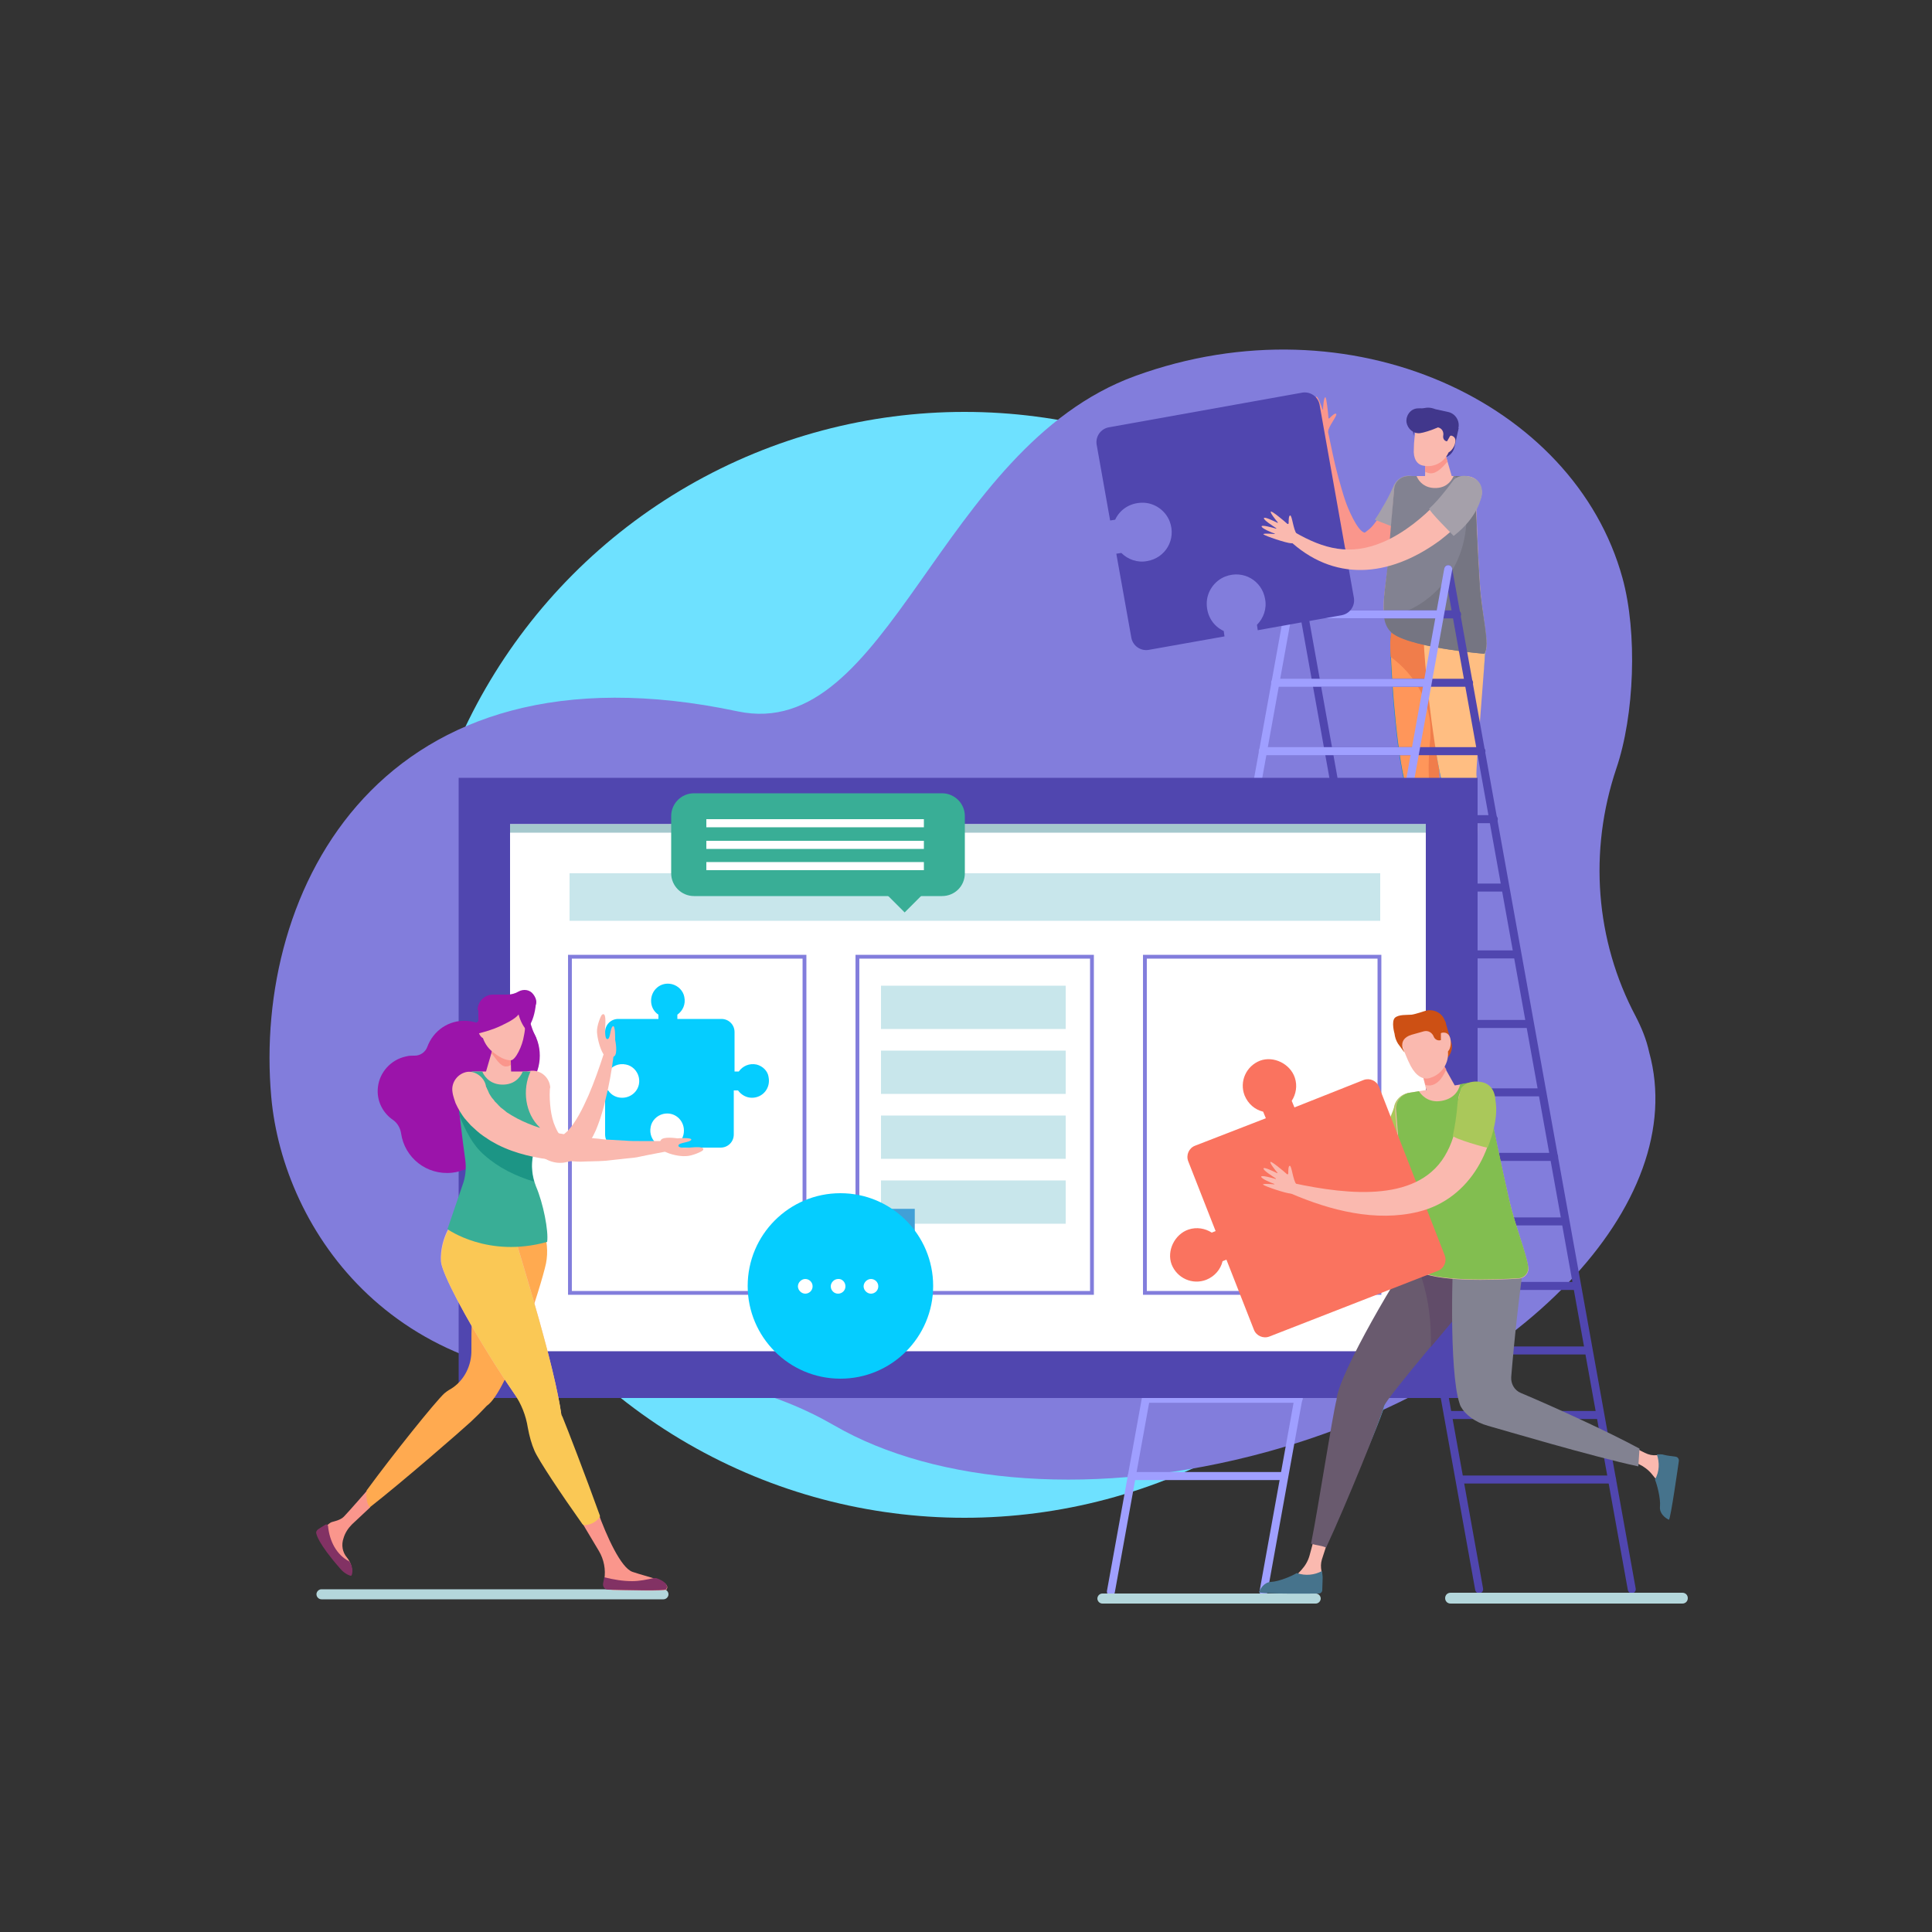 <?xml version="1.0" encoding="utf-8"?>
<!-- Generator: Adobe Illustrator 22.1.0, SVG Export Plug-In . SVG Version: 6.00 Build 0)  -->
<svg version="1.1" xmlns="http://www.w3.org/2000/svg" xmlns:xlink="http://www.w3.org/1999/xlink" x="0px" y="0px"
	 viewBox="0 0 500 500" style="enable-background:new 0 0 500 500;" xml:space="preserve">
<rect x="0" y="0" width="500" height="500" fill="#333333" stroke="none"/>
<style type="text/css">
	.st0{fill:#6EE1FF;}
	.st1{fill:#827DDC;}
	.st2{fill:#FA968C;}
	.st3{fill:#A5A0AA;}
	.st4{fill:#FAB9AF;}
	.st5{fill:#F57A2F;}
	.st6{fill:#0091C8;}
	.st7{fill:#FF965A;}
	.st8{fill:#F07D4B;}
	.st9{fill:#FF8C46;}
	.st10{fill:#FFBE82;}
	.st11{fill:#828291;}
	.st12{fill:#757582;}
	.st13{fill:#41378C;}
	.st14{fill:none;stroke:#5046AF;stroke-width:2.067;stroke-linecap:round;stroke-miterlimit:10;}
	.st15{fill:none;stroke:#9F9FFF;stroke-width:2.067;stroke-linecap:round;stroke-miterlimit:10;}
	.st16{fill:#5046AF;}
	.st17{fill:#FFFFFF;}
	.st18{fill:none;stroke:#827DDC;stroke-width:0.988;stroke-miterlimit:10;}
	.st19{fill:#A5C8CD;}
	.st20{fill:#B4D7DC;}
	.st21{fill:#823264;}
	.st22{fill:#FFAA50;}
	.st23{fill:#9B14AA;}
	.st24{fill:#05CDFF;}
	.st25{fill:#FAC855;}
	.st26{fill:#39AE96;}
	.st27{fill:#1C9585;}
	.st28{fill:#46738C;}
	.st29{fill:#41B4E6;}
	.st30{fill:#695A6E;}
	.st31{fill:#614C69;}
	.st32{fill:#AAC85A;}
	.st33{fill:#82BE50;}
	.st34{fill:#CD5014;}
	.st35{fill:#FA735F;}
	.st36{fill:#C8E6EB;}
	.st37{fill:#41A0D7;}
</style>
<g id="BACKGROUND">
	<g>
		<circle class="st0" cx="249.6" cy="249.7" r="143.1"/>
		<path class="st1" d="M423.3,263c-10.4-19.6-12.2-42.7-5-64.1c4.7-13.8,5.5-35.1,1.6-49.3c-12.5-45.5-70.3-72.6-126.1-52.3
			c-51.1,18.6-63.6,95.1-102.9,86.8c-92.3-19.6-125.5,46.2-120.7,99.8c3.1,34.6,32.2,77.4,94.1,72.9c18.2-1.3,36.2,3.2,51.6,12.1
			c26.4,15.3,68.3,18.8,111.8,6.9c65.5-18,109.9-64.4,99.1-103.5C426.1,269,424.8,265.9,423.3,263z"/>
	</g>
</g>
<g id="OBJECTS">
	<g>
		<g>
			<g>
				<path class="st2" d="M343.7,111.7c0.1-1.4,2.5-4.2,2.1-4.6c-0.3-0.3-1.2,0.6-1.7,1.1c-0.1,0.1-0.1,0.1-0.2,0.1
					c-0.1,0-0.1-0.1-0.1-0.2c-0.1-1.4-0.5-5.2-0.8-5.3c-0.4,0-0.6,2.4-0.6,3.2c0,0,0,0,0,0c0,0,0,0-0.1,0c-0.3-0.9-1.3-3.7-1.7-3.3
					c-0.4,0.3,0.2,3,0.5,4c0,0,0,0.1,0,0.1c0,0-0.1,0-0.1,0c-0.5-0.9-1.9-3.3-2.3-3c-0.4,0.3,0.7,2.8,1.1,3.7c0,0,0,0.1,0,0.1
					c0,0-0.1,0-0.1,0c-0.6-0.7-2.2-2.4-2.1-1.9c0,0.6,2.7,5.8,3.6,6.7C341.9,113.3,343.7,111.7,343.7,111.7z"/>
				<path class="st2" d="M368.2,129c-1.9,4.1-4.5,8.8-7.7,12c-6.3,6.2-14.3,4.6-17.1-9.9c-0.5-2.2-0.8-4.4-1.1-6.5
					c-0.6-4.3-0.8-8.7-1-13c0-0.7,0.5-1.2,1.1-1.2c0.6,0,1.1,0.4,1.2,0.9l0,0c0.9,4.2,1.7,8.4,2.8,12.4c0.6,2,1.1,4,1.8,6
					c0.6,1.8,3,7.5,4.8,8.1c0.1,0,0.1,0.1,0.2,0c0,0,0.1,0,0.1,0c0,0,0.1-0.1,0.1-0.1c0.1-0.1,0.2-0.1,0.4-0.3
					c0.4-0.3,1-0.8,1.5-1.4c1.1-1.3,2.1-2.9,2.9-4.7c1.5-3,2.4-5.1,2.4-5.1c1.9-5.1,9.6-2.7,7.8,2.5
					C368.3,128.8,368.3,128.9,368.2,129z"/>
				<path class="st3" d="M355.8,134.5C355.8,134.5,355.8,134.5,355.8,134.5c1-1.4,1.8-2.9,2.7-4.4c0.8-1.4,1.6-3.1,2.2-4.4l0-0.1
					c0-0.1,0.1-0.2,0.2-0.3c1.1-2,3.6-2.8,5.6-1.7c2,1.1,2.8,3.6,1.7,5.6c-1,1.9-2,3.4-3.1,5.1c-0.7,1.1-1.5,2.1-2.4,3.2
					C362.1,136.8,357.2,135.1,355.8,134.5z"/>
				<path class="st4" d="M359.8,163.3c3.6,4.1,24.4,5.9,24.4,5.9c1.5-1.8-0.7-9.9-1.2-18.1c-0.6-8.9-0.9-18.7-1.1-24
					c-0.1-2.2-1.9-3.9-4-3.9h-13.2c-2,0-3.7,1.6-3.9,3.6c-0.3,4.2-0.9,11.5-1.5,18.6C358.6,152.6,356.7,159.7,359.8,163.3z"/>
				<path class="st2" d="M371.8,232.3l0,8.2l0.7,4c0.1,0.7-0.4,1.3-1.1,1.3c-3.3,0.1-11.9,0.3-12.1,0c-1.1-1.7,3.8-2.4,7.4-3.8
					c3.6-1.4,1.1-14.9,1.1-14.9L371.8,232.3z"/>
				<path class="st5" d="M366.6,242C366.6,242,366.7,242,366.6,242c0.9,0.3,1.9,0.5,2.9,0.5c0.9,0,1.8-0.1,2.5-0.4l0.4,2.4
					c0.1,0.7-0.4,1.3-1.1,1.3c-3.3,0.1-11.9,0.3-12.1,0C358.2,244.1,363.1,243.4,366.6,242z"/>
				<path class="st6" d="M359.8,166.3c-0.1,5.7,2.1,41.7,6.5,41.8c4.4,0.1,9.3-35.8,9.5-41.5c0.1-5.7-3.3-10.4-7.8-10.5
					C363.6,156.1,360,160.6,359.8,166.3z"/>
				<path class="st7" d="M372.5,200.6c0.4,3.1,0.5,23.2-0.2,33.3h-4c-2.2-9.9-4.5-29-4.9-32.1c0,0,0-0.1,0-0.1
					c-2.4-10.6-3.6-31.3-3.5-35.5c0.1-5.7,3.8-10.2,8.2-10.1c4.4,0.1,7.9,4.8,7.8,10.5C375.7,170.2,372.2,199.1,372.5,200.6z"/>
				<path class="st8" d="M371.8,216.5c0.1-2.2-0.1-4.3-0.7-6.3c-1.6-6-1.6-12.3-1-18.5c0.1-0.5,0.1-1,0.1-1.6
					c0.4-8.1-4-15.5-10.3-20.1c-0.1-1.7-0.1-3-0.1-3.8c0.1-5.7,3.8-10.2,8.2-10.1c4.4,0.1,7.9,4.8,7.8,10.5
					c-0.1,3.6-3.6,32.5-3.4,34c0.4,3.1,0.5,23.2-0.2,33.3h-4c-0.3-1.2-0.5-2.5-0.8-3.8C370,226.2,371.6,221.5,371.8,216.5z"/>
				<path class="st2" d="M381.5,232.3l0,8.2l0.7,4c0.1,0.7-0.4,1.3-1.1,1.3c-3.3,0.1-11.9,0.3-12.1,0c-1.1-1.7,3.8-2.4,7.4-3.8
					c3.6-1.4,1.1-14.9,1.1-14.9L381.5,232.3z"/>
				<path class="st9" d="M376.3,242C376.3,242,376.3,242,376.3,242c0.9,0.3,1.9,0.5,2.9,0.5c0.9,0,1.8-0.1,2.5-0.4l0.4,2.4
					c0.1,0.7-0.4,1.3-1.1,1.3c-3.3,0.1-11.9,0.3-12.1,0C367.8,244.1,372.7,243.4,376.3,242z"/>
				<path class="st6" d="M369.5,166.3c-0.1,5.7,2.1,41.7,6.5,41.8c4.4,0.1,8.4-35.9,8.5-41.6s-2.4-10.2-6.8-10.3
					C373.3,156.1,369.6,160.6,369.5,166.3z"/>
				<path class="st10" d="M382.1,200.6c0.4,3.1,0.5,23.2-0.2,33.3h-4c-2.2-9.9-4.5-29-4.9-32.1c0,0,0-0.1,0-0.1
					c-2.4-10.6-4.5-31.4-4.5-35.6c0.1-5.7,4.8-10.1,9.2-10c4.4,0.1,6.9,4.7,6.8,10.3C384.4,170.1,381.9,199.1,382.1,200.6z"/>
				<path class="st11" d="M364.5,123.2h2.1c0.7,1.7,2.3,3.1,4.8,3.1c2.5,0,4-1.3,4.8-3.1h2c2,0,3.6,1.6,3.7,3.6
					c0.1,5.2,0.5,15.2,1.1,24.3c0.5,8.2,2.8,15.8,1.2,18.1c0,0-20.8-1.7-24.4-5.9c-3.1-3.6-1.2-10.7-0.6-17.9
					c0.6-7.2,1.2-14.6,1.6-18.8C360.9,124.7,362.6,123.2,364.5,123.2z"/>
				<path class="st12" d="M379.5,135c0.2-4.2-0.9-8.3-2.9-11.8h1.5c2,0,3.6,1.6,3.7,3.6c0.1,5.2,0.5,15.2,1.1,24.3
					c0.5,8.2,2.8,15.8,1.2,18.1c0,0-20.8-1.7-24.4-5.9c-0.8-0.9-1.3-2.1-1.5-3.5C370.4,157.9,379,147.3,379.5,135z"/>
				<path class="st13" d="M372,118.4l0.2,0.1c1.9,0.4,3.7-0.8,4.2-2.7l1.1-5l-3.7-0.8L372,118.4z"/>
				<g>
					<polygon class="st4" points="368.8,123.2 375.7,123.2 373.7,116.3 369,116.9 					"/>
				</g>
				<path class="st2" d="M369,116.9l4.7-0.6l0.9,3.2c-1.1,1.2-2.6,3-4.3,3c-0.5,0-1-0.2-1.5-0.4L369,116.9z"/>
				<path class="st4" d="M368.3,120.5L368.3,120.5c3.1,0.7,6.2-1.3,6.9-4.4l1.4-6.2l-9.6-2.1c0,0-1.1,4.9-1.1,8.3
					C365.7,118.7,366.7,120.2,368.3,120.5z"/>
				
					<rect x="374.6" y="112.2" transform="matrix(-0.976 -0.217 0.217 -0.976 717.558 304.07)" class="st13" width="1.9" height="0.8"/>
				<path class="st4" d="M373.7,114.6c-0.3,1.2,0.1,2.3,0.8,2.5c0.7,0.2,1.9-1.3,2.1-2.5c0.3-1.2-0.4-1.8-1.2-1.9
					C374.8,112.5,374,113.4,373.7,114.6z"/>
				<path class="st13" d="M365.6,110.2c-0.1-0.8,0.1-1.7,0.4-2.4l0,0c0.8-1.9,2.9-2.7,4.9-2.1c0.2,0.1,0.4,0.1,0.6,0.2l3.2,0.7
					c2,0.4,3.2,2.4,2.7,4.3l-0.2,0.8l-1.9,1.1l-0.8,1.4l-0.1,0c-0.6-0.1-1-0.7-0.9-1.4c0.2-1-0.3-2-1.4-2.2l-2.9-0.6
					c-1.8-0.4-2.9,0.3-3.2,1.7l-0.2,1.1L365.6,110.2z"/>
				<g>
					<line class="st14" x1="374.8" y1="147.3" x2="422.3" y2="411.3"/>
					<line class="st14" x1="382.8" y1="411.3" x2="335.4" y2="147.3"/>
					<line class="st14" x1="338.5" y1="159" x2="377.1" y2="159"/>
					<line class="st14" x1="341.1" y1="176.7" x2="380.2" y2="176.7"/>
					<line class="st14" x1="344.7" y1="194.4" x2="383.4" y2="194.4"/>
					<line class="st14" x1="348.1" y1="212" x2="386.6" y2="212"/>
					<line class="st14" x1="350.2" y1="229.7" x2="389.2" y2="229.7"/>
					<line class="st14" x1="352.9" y1="247" x2="392.4" y2="247"/>
					<line class="st14" x1="356.9" y1="265" x2="395.8" y2="265"/>
					<line class="st14" x1="360" y1="282.7" x2="399" y2="282.7"/>
					<line class="st14" x1="363.2" y1="299.4" x2="402.2" y2="299.4"/>
					<line class="st14" x1="365.8" y1="316.1" x2="404.9" y2="316.1"/>
					<line class="st14" x1="368.9" y1="332.8" x2="407.9" y2="332.8"/>
					<line class="st14" x1="371.9" y1="349.5" x2="410.9" y2="349.5"/>
					<line class="st14" x1="374.8" y1="366.2" x2="413.8" y2="366.2"/>
					<line class="st14" x1="378.2" y1="382.9" x2="417.2" y2="382.9"/>
				</g>
				<g>
					<line class="st15" x1="335.4" y1="147.3" x2="287.5" y2="411.9"/>
					<line class="st15" x1="327" y1="411.9" x2="374.8" y2="147.3"/>
					<line class="st15" x1="371.7" y1="159" x2="333.2" y2="159"/>
					<line class="st15" x1="369.1" y1="176.7" x2="330" y2="176.7"/>
					<line class="st15" x1="365.6" y1="194.4" x2="326.8" y2="194.4"/>
					<line class="st15" x1="362.1" y1="212" x2="323.6" y2="212"/>
					<line class="st15" x1="359.3" y1="229.7" x2="320.4" y2="229.7"/>
					<line class="st15" x1="356.7" y1="247" x2="317.2" y2="247"/>
					<line class="st15" x1="352.9" y1="265" x2="313.9" y2="265"/>
					<line class="st15" x1="350.2" y1="282.7" x2="311.2" y2="282.7"/>
					<line class="st15" x1="347.2" y1="302.5" x2="308.2" y2="302.5"/>
					<line class="st15" x1="342.6" y1="322.3" x2="303.6" y2="322.3"/>
					<line class="st15" x1="339.3" y1="342.2" x2="300.2" y2="342.2"/>
					<line class="st15" x1="336.1" y1="362" x2="297" y2="362"/>
					<line class="st15" x1="331.9" y1="382" x2="292.9" y2="382"/>
				</g>
				<path class="st13" d="M375.4,107.9c0.2,1.8-6.2,4-7.9,4.2c-1.7,0.2-3.2-1.1-3.5-2.8c-0.2-1.8,1-3.4,2.7-3.6
					S375.1,106.1,375.4,107.9z"/>
				<path class="st16" d="M286.9,110.6c-2,0.4-3.4,2.3-3.1,4.4l3.5,19.7l1.3-0.2c1.2-2.6,3.8-4.4,7.1-4.4c3.1,0,5.9,2,7,4.8
					c1.8,4.7-1.1,9.5-5.8,10.3c-2.5,0.5-5-0.4-6.7-2.1l-1.3,0.2l3.9,21.8c0.4,2,2.3,3.4,4.4,3.1l19.7-3.5l-0.2-1.4
					c-2.6-1.2-4.4-3.8-4.4-7.1c0-3.1,2-5.9,4.8-7c4.7-1.8,9.5,1.1,10.3,5.8c0.5,2.5-0.4,5-2.1,6.7l0.2,1.4l21.8-3.9
					c2-0.4,3.4-2.3,3.1-4.4l-8.9-50.1c-0.4-2-2.3-3.4-4.4-3.1L286.9,110.6z"/>
				<path class="st4" d="M382.7,129.9c-2.1,2.9-5.8,6.7-10.1,10c-13.3,9.7-27.6,10.7-39.2-0.3c-0.5-0.5-0.5-1.2,0-1.7
					c0.4-0.4,1-0.5,1.5-0.2l0.1,0c7.6,4.4,14.4,6.2,22.9,2.6c11.2-4.8,19.2-16.5,18.3-15.4c1.4-1.8,4-2.2,5.8-0.8
					C383.6,125.5,384,128.1,382.7,129.9z"/>
				<g>
					<path class="st3" d="M369.9,131.6c2.8-2.5,6.3-7.4,6.3-7.4s1.7-2,5.1-0.5c2.8,1.2,2.2,4.4,2.2,4.4c-0.1,0.5-1,5.8-7.3,10.6
						C376.2,138.6,369.5,132,369.9,131.6z"/>
				</g>
				<path class="st4" d="M335.6,138.2c-0.9-1.1-1.2-4.8-1.7-4.8c-0.4,0-0.4,1.3-0.4,2c0,0.1-0.1,0.2-0.1,0.2c-0.1,0-0.2,0-0.2,0
					c-1-0.9-4-3.4-4.3-3.2c-0.3,0.2,1.2,2.1,1.8,2.8c0,0,0,0,0,0.1c0,0,0,0-0.1,0c-0.8-0.4-3.5-1.7-3.5-1.2c-0.1,0.5,2.3,2,3.2,2.6
					c0,0,0,0,0,0.1c0,0,0,0-0.1,0c-1-0.3-3.6-1-3.7-0.6c-0.1,0.5,2.5,1.6,3.4,1.9c0,0,0,0,0,0.1c0,0,0,0-0.1,0
					c-0.9-0.1-3.2-0.2-2.8,0.1c0.4,0.4,6,2.3,7.2,2.3C335.4,140.6,335.6,138.2,335.6,138.2z"/>
			</g>
			<rect x="118.7" y="201.3" class="st16" width="263.7" height="160.5"/>
			<rect x="132" y="213.3" class="st17" width="237" height="136.4"/>
			<g>
				<rect x="147.5" y="247.6" class="st18" width="60.7" height="87"/>
				<rect x="221.9" y="247.6" class="st18" width="60.7" height="87"/>
				<rect x="296.3" y="247.6" class="st18" width="60.7" height="87"/>
			</g>
			<rect x="132" y="213.3" class="st19" width="237" height="2.2"/>
			<g>
				<path class="st2" d="M95.4,385.3c0,0-5.4,6.2-6.4,7.2c-0.8,0.8-2,1.1-3.1,1.4c-0.4,0.1-0.8,0.5-1.2,0.8c-0.3,0.2-0.5,0.6-0.5,1
					c0.1,7,6.2,11.9,6.6,11.5c0.6-0.7,0.1-2.8-1-4.1c-1.2-1.4-1.5-3.3-0.9-5l0,0c0.4-1.4,1.2-2.6,2.2-3.6l4.7-4.4L95.4,385.3z"/>
				<path class="st20" d="M83.2,413.9h88.5c0.7,0,1.3-0.6,1.3-1.3l0,0c0-0.7-0.6-1.3-1.3-1.3H83.2c-0.7,0-1.3,0.6-1.3,1.3l0,0
					C81.9,413.3,82.5,413.9,83.2,413.9z"/>
				<path class="st2" d="M150.7,394.2l4.3,7.2c1.3,2.2,1.8,4.8,1.4,7.3c0,0,0,0,0,0c-0.2,1.4,0.8,2.7,2.2,2.8
					c4.6,0.1,13.6,0.3,13.9-0.1c1.3-2.2-4.4-3.1-8.8-4.6c-3-1-6.7-9.2-9-15.6l-3.5,2.2C150.8,393.5,150.7,393.9,150.7,394.2z"/>
				<path class="st21" d="M163.6,409.2c1.9,0,3.8-0.4,5.6-0.8c0.2,0,0.4,0,0.6,0c2.1,0.7,3.3,1.8,2.6,2.9c-0.3,0.5-10.8,0.2-15,0.1
					c-0.9,0-1.5-0.8-1.3-1.7l0.3-1.5C158.8,408.8,161.2,409.2,163.6,409.2z"/>
				<path class="st22" d="M135.3,312.9c-4.8-1-10.4,2.9-11.7,9.1c-0.7,3.5-1.7,16.6-1.6,27.3c0.1,4.1-1.9,8.1-5.4,10.2
					c-0.6,0.3-1.1,0.7-1.6,1.1c-2.3,2.1-13.3,15.8-20.1,25.1c-0.2,1.5,0,3.5,0.8,4.4c8.8-6.9,23.6-19.8,26.1-22.1
					c1.4-1.3,2.9-2.8,4.2-4.2c5.4-3.6,14.1-31.2,15.3-36.8C142.5,321,140,313.9,135.3,312.9z"/>
				<ellipse class="st23" cx="132.3" cy="273.2" rx="7.4" ry="9.6"/>
				<path class="st23" d="M130.5,274.2c-0.1-5.3-4.4-9.7-9.7-10c-4.7-0.3-8.7,2.6-10.2,6.7c-0.5,1.4-1.9,2.4-3.5,2.3
					c-0.6,0-1.3,0-2,0.2c-3.9,0.8-6.9,4.1-7.3,8c-0.4,3.5,1.3,6.7,4,8.5c1.1,0.8,1.8,2.1,2,3.4c0.9,6.3,6.6,10.9,13.2,10.2
					c5.6-0.6,10.1-5.2,10.6-10.9c0.3-3.5-0.9-6.6-3-9C128.2,282,130.6,278.4,130.5,274.2z"/>
				<path class="st24" d="M195.8,275.5c-1.9-0.4-3.6,0.4-4.6,1.8h-1.1v-10.2c0-1.9-1.5-3.4-3.4-3.4h-11.4v-1.1
					c1.4-1,2.2-2.7,1.8-4.6c-0.3-1.6-1.6-2.9-3.2-3.3c-2.9-0.7-5.4,1.5-5.4,4.3c0,1.5,0.7,2.8,1.9,3.6v1.1H160
					c-1.9,0-3.4,1.5-3.4,3.4v10.2h0.8c1-1.4,2.7-2.2,4.6-1.8c1.6,0.3,2.9,1.6,3.3,3.2c0.7,2.9-1.5,5.4-4.3,5.4
					c-1.5,0-2.8-0.7-3.6-1.9h-0.8v11.4c0,1.9,1.5,3.4,3.4,3.4h10.2v-0.8c-1.4-1-2.2-2.7-1.8-4.6c0.3-1.6,1.6-2.9,3.2-3.3
					c2.9-0.7,5.4,1.5,5.4,4.3c0,1.5-0.7,2.8-1.9,3.6v0.8h11.4c1.9,0,3.4-1.5,3.4-3.4v-11.4h1.1c0.8,1.1,2.1,1.9,3.6,1.9
					c2.8,0,4.9-2.5,4.3-5.4C198.7,277.2,197.4,275.9,195.8,275.5z"/>
				<path class="st23" d="M132.3,260.5c0,0,4.2,2.6,3.7,6.2c0,0,2.2-1.6,2.7-7C139,255.9,132.3,260.5,132.3,260.5z"/>
				<g>
					<path class="st4" d="M142.3,282c-0.1,1.7,0,3.4,0.2,5c0.2,1.6,0.6,3.3,1.2,4.6c0.3,0.7,0.6,1.3,0.9,1.7
						c0.3,0.4,0.5,0.6,0.5,0.6c-0.1,0-0.1,0.2,0.3,0c0.2,0,0.4-0.2,0.6-0.4c0.2-0.2,0.5-0.4,0.8-0.7c1.1-1.1,2.1-2.6,3-4.2
						c0.9-1.6,1.7-3.3,2.5-5.1c1.5-3.5,2.8-7.2,4-10.9l0,0c0.2-0.7,1-1.1,1.6-0.8c0.6,0.2,1,0.8,0.9,1.4c-0.5,3.9-1.2,7.9-2.2,11.8
						c-0.2,1-0.5,2-0.8,3c-0.3,1-0.6,2-1,3c-0.7,2-1.7,3.9-3.1,5.9c-0.4,0.5-0.8,1-1.2,1.5c-0.5,0.5-1,1-1.7,1.4l-0.5,0.3
						c-0.2,0.1-0.4,0.2-0.6,0.3c-0.4,0.2-0.8,0.3-1.3,0.4c-0.9,0.2-2,0.2-2.9,0c-2-0.4-3.4-1.5-4.4-2.5c-1-1-1.8-2.1-2.4-3.2
						c-2.3-4.3-3.2-8.7-3.4-13.2l0,0c-0.1-2.5,1.8-4.6,4.3-4.8c2.5-0.1,4.6,1.8,4.8,4.3C142.3,281.7,142.3,281.9,142.3,282z"/>
				</g>
				<path class="st4" d="M137,300.3c1.7-5,5-15.7,4.7-19.1c-0.2-2.2-2-3.9-4.3-3.9h-14.5c-2.4,0-4.4,1.9-4.4,4.3
					c-0.1,4.2,1.8,13.8,2.9,18.8H137z"/>
				<path class="st4" d="M134.1,323c1.7,6,15.2,48.8,10.5,50.1c-4.7,1.3-30.1-40.5-30.5-46.7c-0.3-5.9,3.1-12.3,7.8-13.6
					C126.7,311.5,132.4,317,134.1,323z"/>
				<path class="st25" d="M155.1,392.8c0.2-0.2,0.2-0.5,0.1-0.7c-3.6-10-8.5-22.7-9.5-25.1c-0.1-0.3-0.2-0.5-0.4-0.8
					c-1.8-12.7-9.9-38.5-11.2-43.1c-1.7-6-7.4-11.5-12.1-10.2c-4.7,1.3-8.1,7.7-7.8,13.6c0.2,3.9,10.3,21.7,18.9,34.2
					c1.8,2.6,3,5.6,3.5,8.8c0.4,2.2,1,4.3,1.7,5.9c1,2.4,7,11.4,12.4,19c0.2,0.2,0.4,0.4,0.7,0.3C152.8,394.6,154.1,394,155.1,392.8
					z"/>
				<path class="st26" d="M119.7,306.7c0.8-2.1,1-4.4,0.7-6.6c-0.7-5.1-2-14.8-1.9-18.9c0.1-2.2,1.9-3.9,4.1-3.9h2.2
					c0.8,1.9,2.6,3.4,5.3,3.4c2.7,0,4.4-1.5,5.2-3.4h2c-2.2,4.7-1.4,10.9,2.4,14.5c-0.7,2.5-1.3,5-1.7,7c-0.6,2.7-0.3,5.6,0.7,8.2
					c1.9,4.4,3.3,11.6,2.9,14.4c-15.3,4.3-25.8-3.3-25.8-3.3L119.7,306.7z"/>
				<path class="st27" d="M137.9,298.8c0.1-0.7,0.3-1.4,0.5-2.2c-2.2-0.5-4.4-1.3-6.5-2.2c-4.4-1.9-10.1-5.1-13.3-9.5
					c0.1,1.3,0.2,2.6,0.4,4.1c1.6,3.7,3.2,7.2,6.3,9.9c3.7,3.3,8.2,5.5,12.9,6.9C137.5,303.5,137.4,301.1,137.9,298.8z"/>
				<g>
					<polygon class="st4" points="132.3,278.3 125.7,277.6 127.8,270.4 132.1,270.9 					"/>
				</g>
				<path class="st2" d="M132.1,270.9l-4.3-0.5l-0.6,2.2c1,1.1,2.2,3.4,3.7,3.4c0.5,0,0.9-0.1,1.3-0.4L132.1,270.9z"/>
				<path class="st4" d="M132.2,274.4c-1.4,0-3-0.7-5.2-2.6c-1.2-1.1-2.2-3-2.2-4.2v-7h10.8c0,0,0.8,3.7,0,7.4
					C135.2,270.7,133.4,274.4,132.2,274.4z"/>
				<path class="st4" d="M126.7,266.2c0,1.4-0.7,2.5-1.5,2.5c-0.8,0-1.7-1.8-1.7-3.2c0-1.4,0.9-1.8,1.7-1.8
					C126.1,263.7,126.7,264.8,126.7,266.2z"/>
				<path class="st23" d="M123.6,261.4c0-2.2,1.8-4,4-4l3.7,0c1,0,2.1-0.3,2.9-0.8c1.3-0.7,2.9-0.5,3.8,0.7c1,1.3,1.4,3-1,4.6
					c-1.2,0.8-3-0.1-4.1,0.3c-0.1,0-0.1,0-0.2,0h-3.2c-1.1,0-2,0.9-2,2c0,0.7-0.6,1.3-1.3,1.3h-0.1l-0.5-1.7l-1.8,2.4V261.4z"/>
				<path class="st4" d="M159.2,269.1c0,0,0.8,3.7-0.3,4.3c-1.1,0.6-1.9,0.8-2.8-0.7s-1.5-4-1.6-5.6s1-4.3,1.3-4.5
					c1.1-0.8,0.9,2.1,0.8,3.5c0,1.4,0,3,0.7,2.8c0.7-0.2,0.6-2.9,1.3-3.3C159.3,265.2,159.2,269.1,159.2,269.1z"/>
				<path class="st4" d="M175.3,294.6c0,0-3.8-0.6-4.3,0.5c-0.6,1.1-0.8,1.9,0.8,2.8c1.6,0.9,4.1,1.4,5.7,1.3c1.6,0,4.2-1.2,4.4-1.5
					c0.7-1.1-2.1-0.8-3.5-0.7c-1.4,0.1-3,0.1-2.8-0.6c0.1-0.7,2.8-0.7,3.3-1.4C179.2,294.3,175.3,294.6,175.3,294.6z"/>
				<path class="st23" d="M134.9,260.4c-0.4,1.6,0.2,2.5-5.1,5c-5.3,2.5-6.9,1.4-8.6,4.1c0,0,0.7-4.5,3.6-6c2.9-1.5,8-2.5,9.6-6.1
					C134.5,257.4,135.2,259.3,134.9,260.4z"/>
				<g>
					<path class="st4" d="M125.8,281.3c0,0,0-0.1,0-0.1L125.8,281.3l0.1,0.1c0.1,0.2,0.1,0.3,0.2,0.5c0.2,0.3,0.3,0.7,0.5,1.1
						c0.2,0.3,0.4,0.7,0.7,1.1c0.3,0.3,0.6,0.7,0.8,1c0.7,0.6,1.2,1.4,2,1.9l1.1,0.9l1.3,0.8c3.5,2.1,7.7,3.5,12.1,4.6
						c1.1,0.2,2.2,0.4,3.4,0.6c1.1,0.2,2.2,0.4,3.4,0.5l3.5,0.3l1.7,0.2l1.8,0.1l3.5,0.2c1.2,0.1,2.4,0.1,3.5,0.1c2.4,0,4.7,0,7.1,0
						l0.1,0c0.7,0,1.3,0.6,1.3,1.3c0,0.6-0.5,1.1-1,1.3c-2.4,0.5-4.8,0.9-7.1,1.4c-1.2,0.3-2.4,0.4-3.6,0.5l-3.6,0.4l-1.8,0.2
						l-1.8,0.1l-3.7,0.1c-1.2,0.1-2.5,0-3.7-0.1c-1.3-0.1-2.5-0.1-3.8-0.2c-5-0.6-10.2-1.6-15.1-4.1l-1.8-1
						c-0.6-0.4-1.2-0.8-1.8-1.2c-1.2-0.8-2.2-1.8-3.3-2.8c-0.5-0.6-1-1.1-1.5-1.7c-0.5-0.6-0.9-1.3-1.3-1.9
						c-0.4-0.7-0.8-1.4-1.1-2.1l-0.4-1.2l-0.2-0.7l-0.1-0.4l-0.1-0.6c-0.4-2.5,1.4-4.8,3.8-5.2C123.1,277.1,125.5,278.9,125.8,281.3
						z"/>
				</g>
				<path class="st23" d="M133.9,260.7c0,0,0.2,5.4,4.9,8c0,0-2.1-4.1-1.9-6.8S133.6,258.8,133.9,260.7z"/>
				<path class="st21" d="M81.9,397c-0.2-0.4,0-0.9,0.4-1.2c0.3-0.2,1.2-0.8,1.9-1.2c0.3-0.2,0.7,0,0.7,0.4c0.4,3.9,2.2,7.4,5.5,9.1
					c0.9,1.1,1,3.1,0.5,3.7c-0.1,0.1-1.7-0.4-2.9-1.9C82.2,399.3,81.9,397,81.9,397z"/>
			</g>
			<g>
				<path class="st4" d="M431.2,376.8c-0.2,0-0.4-0.1-0.7-0.1c-0.5-0.1-1.2-0.1-1.8-0.1c-1,0.1-2-0.1-3-0.6l-3.8-1.9
					c-1.6-0.8-3.3,0.9-2.6,2.5l0,0c0.1,0.1,0.2,0.3,0.3,0.3l4.5,2c1.3,0.6,2.5,1.5,3.4,2.6l1.3,1.6
					C431.5,381.4,431.2,378.3,431.2,376.8z"/>
				<path class="st28" d="M429.6,389.9c0.2-2.2-0.8-5.8-1.3-7c1.2-2.1,1.2-4.4,0.5-6.5c0.6,0,1.3-0.1,1.8,0.1
					c0.7,0.2,2.4,0.4,3.1,0.5c0.5,0.1,0.8,0.5,0.8,1c0,0-2.2,15.6-2.6,15.3C431,392.9,429.4,391.7,429.6,389.9z"/>
				<path class="st20" d="M285.3,415h55.2c0.7,0,1.3-0.6,1.3-1.3v0c0-0.7-0.6-1.3-1.3-1.3h-55.2c-0.7,0-1.3,0.6-1.3,1.3v0
					C284,414.4,284.6,415,285.3,415z"/>
				<path class="st20" d="M375.4,415h60c0.8,0,1.4-0.6,1.4-1.4l0,0c0-0.8-0.6-1.4-1.4-1.4h-60c-0.8,0-1.4,0.6-1.4,1.4l0,0
					C374,414.4,374.6,415,375.4,415z"/>
				<path class="st29" d="M348.1,361.3c-1.2,4.8-9.7,42.5-8,42.5c1.5,0,17-35.2,18.2-40c1.2-4.8-0.1-9.2-2.9-10
					C352.5,353.2,349.3,356.5,348.1,361.3z"/>
				<path class="st29" d="M366.7,323c-4.1,5-22.4,37.7-18.5,40.9c3.9,3.2,29.3-23.9,33.4-28.9c4.1-5,3.5-12.1-0.4-15.3
					C377.3,316.6,370.8,318,366.7,323z"/>
				<path class="st4" d="M342.2,409.1c0-0.2,0-0.5,0-0.7c0-0.6-0.1-1.2-0.2-1.8c-0.2-1-0.2-2,0.1-3l1.3-4c0.5-1.7-1.3-3.2-2.9-2.2
					l0,0c-0.1,0.1-0.2,0.2-0.3,0.4l-1.3,4.8c-0.4,1.4-1.1,2.6-2.1,3.7l-1.4,1.5C337.6,410,340.6,409.2,342.2,409.1z"/>
				<path class="st28" d="M328.9,409.4c2.2-0.1,5.6-1.6,6.7-2.3c2.3,0.8,4.6,0.5,6.5-0.5c0.1,0.6,0.2,1.2,0.2,1.8
					c0,0.7-0.1,2.4-0.1,3.1c0,0.5-0.4,0.9-0.9,0.9c0,0-15.8,0.2-15.5-0.4C326.2,411.2,327.1,409.5,328.9,409.4z"/>
				<path class="st30" d="M358.2,363.9c-0.7,3-10,25.9-15,36.6c-1.5-0.6-2.3-0.5-3.9-1c2-10,5.4-32.5,6.6-37.3
					c0.5-6.7,17-34.5,20.8-39.1c4.1-5,10.6-6.5,14.4-3.3c3.9,3.2,4.5,10.3,0.4,15.3C378.9,338.3,358.7,361.9,358.2,363.9z"/>
				<path class="st31" d="M381.2,319.8c-3.9-3.2-10.3-1.7-14.4,3.3c-0.3,0.4-0.8,1-1.3,1.7c3.7,7.4,5,15.5,4.8,23.8
					c5.1-6.1,10.1-12,11.3-13.5C385.7,330,385.1,322.9,381.2,319.8z"/>
				<path class="st11" d="M378.1,364.1C378.1,364.1,378.1,364.1,378.1,364.1C378.1,364.1,378.1,364,378.1,364.1
					c-0.2-0.3-0.3-0.7-0.4-1c-2.7-8.1-2-37.5-1.1-43.5c0.2-1.6,0.7-3.1,1.3-4.4l8.7,4.7c2.2,2.5,4.8,4.7,7.7,6.4
					c0.4,0.3-0.1-0.9,0.3-0.7c-1.3,7.7-2.9,23.1-3.5,30.8c-0.1,1.7,0.8,3.4,2.5,4.1c8.1,3.4,22.6,10,30.7,14.4l-0.3,4.6
					c-11.8-2.5-35.3-9.5-38.9-10.5C381.8,368.1,379.2,366.1,378.1,364.1z"/>
				<g>
					<path class="st2" d="M370.9,289.8c0,0.5-0.1,0.7-0.1,1.1c0,0.3-0.1,0.6-0.1,0.9c-0.1,0.6-0.2,1.2-0.3,1.7
						c-0.3,1.1-0.6,2.2-1,3.3c-0.8,2.2-1.8,4.2-3.2,6.2c-2.6,3.8-6.5,6.9-10.7,8.5c-2.1,0.9-4.2,1.4-6.3,1.7
						c-2.1,0.3-4.2,0.4-6.3,0.3c-4.1-0.2-8.1-1-12-2c-0.7-0.2-1.1-0.9-0.9-1.7c0.2-0.6,0.8-1,1.4-1l0,0c3.8,0.3,7.6,0.3,11.3-0.1
						c3.6-0.5,7.1-1.4,10-3.2c2.9-1.7,5.1-4,6.5-6.8c0.7-1.4,1.3-2.9,1.7-4.5c0.2-0.8,0.3-1.6,0.4-2.4c0.1-0.4,0.1-0.8,0.1-1.2
						c0-0.2,0-0.4,0-0.6c0-0.2,0-0.4,0-0.4c0-2.6,2.2-4.7,4.7-4.6C368.8,285.1,370.9,287.2,370.9,289.8z"/>
				</g>
				<path class="st32" d="M356.5,296.6c0.8-1.7,3.9-8.5,4.3-10.1l0-0.1c0-0.1,0.1-0.3,0.1-0.4c0.8-2.5,3.5-3.8,5.9-3
					c2.5,0.8,3.8,3.5,3,5.9c-0.8,2.3-1.6,4.2-2.5,6.3c-0.6,1.3-1.3,2.7-2.1,4C364.6,298.6,356.5,296.6,356.5,296.6z"/>
				<path class="st4" d="M366.9,328.7c3.9,3.2,20.1,2.6,26.2,2.2c1.5-0.1,2.7-1.5,2.4-3c-0.6-3.8-3.3-10.4-4.9-17.2
					c-2.3-9.9-4.5-20.8-5.7-26.7c-0.5-2.4-2.8-4.1-5.3-3.6l-14.8,2.4c-2.3,0.4-3.9,2.4-3.7,4.7c0.4,4.8,1.1,13.1,1.7,21.2
					C363.6,317,362.8,325.3,366.9,328.7z"/>
				<path class="st33" d="M364.8,282.8l2.4-0.4c1.2,1.8,3.2,3,5.9,2.5c2.8-0.5,4.3-2.2,4.8-4.3l2.2-0.4c2.2-0.4,4.4,1.1,4.8,3.3
					c1.1,5.8,3.4,17,5.7,27.1c1.6,6.9,4.3,13.3,4.9,17.2c0.2,1.5-0.9,2.9-2.4,3c-6.1,0.4-22.2,1-26.1-2.2c-4.2-3.4-3.3-11.7-4-20
					c-0.7-8.2-1.3-16.6-1.7-21.3C361,285.2,362.6,283.2,364.8,282.8z"/>
				<path class="st34" d="M372.6,274.8l0.3-0.1c2.1-0.6,3.3-2.8,2.7-4.9l-1.6-5.6l-4.1,1.2L372.6,274.8z"/>
				<g>
					<polygon class="st4" points="369.3,282.8 376.4,282.3 376.7,281.3 372.5,273.8 367.6,275.9 					"/>
				</g>
				<path class="st2" d="M367.6,275.9l5-2.1l1.7,3c-0.8,1.6-1.7,3.4-3.6,4c-0.6,0.2-1.3,0.1-1.8,0L367.6,275.9z"/>
				<path class="st4" d="M370,279L370,279c3.5-1,5.5-4.6,4.5-8.1l-2-7l-10.8,3.1c0,0,1.6,5.5,3.4,8.9
					C366.5,278.5,368.3,279.5,370,279z"/>
				
					<rect x="371.9" y="266.7" transform="matrix(-0.961 0.276 -0.276 -0.961 805.126 421.122)" class="st34" width="2.1" height="1"/>
				<path class="st4" d="M372.3,270.1c0.4,1.4,1.4,2.3,2.2,2.1c0.8-0.2,1.2-2.3,0.8-3.6s-1.4-1.5-2.2-1.3
					C372.2,267.4,371.9,268.7,372.3,270.1z"/>
				<path class="st34" d="M361.8,270.1c-0.5-0.8-0.8-1.7-0.9-2.6c0,0-0.9-3.1,0.1-4.1c1-0.9,3.1-0.7,4.3-0.8c0.9-0.1,3.6-1,3.6-1
					c2.2-0.6,4.5,0.6,5.1,2.8l0.2,0.8l-1.3,2.2l0,1.8l-0.1,0c-0.7,0.2-1.4-0.2-1.7-0.8c-0.4-1.1-1.4-1.8-2.6-1.5l-3.2,0.9
					c-2,0.6-2.7,1.9-2.3,3.4l0.5,1.2L361.8,270.1z"/>
				<path class="st35" d="M335,286.6l-0.7-1.7c1.1-1.7,1.5-3.9,0.8-6c-1.2-3.6-5.5-5.7-9-4.4c-3.6,1.4-5.4,5.4-4,9
					c0.9,2.2,2.7,3.7,4.8,4.2l0.7,1.7l-18.3,7.1c-1.6,0.6-2.4,2.4-1.8,4l7.1,18.1l-1,0.4c-1.7-1.1-3.9-1.5-6-0.8
					c-3.6,1.2-5.7,5.5-4.4,9c1.4,3.6,5.4,5.4,9,4c2.2-0.9,3.7-2.7,4.2-4.8l1-0.4l7.1,18.1c0.6,1.6,2.4,2.4,4,1.8l43.6-17
					c1.6-0.6,2.4-2.4,1.8-4l-17-43.6c-0.6-1.6-2.4-2.4-4-1.8L335,286.6z"/>
				<path class="st4" d="M386.8,284.6c0.6,11.7-5.9,25.6-19.7,29c-11,2.7-22.8-0.3-33.2-4.8c-0.7-0.3-1-1.1-0.7-1.8
					c0.3-0.6,0.9-0.9,1.5-0.8l0,0c14.5,3.1,33,5.1,39.8-8.1c3.5-6.5,2.8-14.3,2.9-13.2C377.4,278.8,386.5,278.5,386.8,284.6z"/>
				<g>
					<path class="st32" d="M376,293.9c1.1-5,1.2-9,1.3-9.1l0,0.1l0.8-3.2c0,0,1.5-2.5,5.6-1.6c3.3,0.8,3.3,4.5,3.3,4.5
						c0,0.5,1.2,4.3-2,12.4C385,297.2,375.9,294.6,376,293.9z"/>
				</g>
			</g>
			<path class="st4" d="M335.5,306.5c-0.9-1.1-1.2-4.8-1.7-4.8c-0.4,0-0.4,1.3-0.4,2c0,0.1-0.1,0.2-0.1,0.2c-0.1,0-0.2,0-0.2,0
				c-1-0.9-4-3.4-4.3-3.2c-0.3,0.2,1.2,2.1,1.8,2.8c0,0,0,0,0,0.1c0,0,0,0-0.1,0c-0.8-0.4-3.5-1.7-3.5-1.2c-0.1,0.5,2.3,2,3.2,2.6
				c0,0,0,0,0,0.1c0,0,0,0-0.1,0c-1-0.3-3.6-1-3.7-0.6c-0.1,0.5,2.5,1.6,3.4,1.9c0,0,0,0,0,0.1c0,0,0,0-0.1,0
				c-0.9-0.1-3.2-0.2-2.8,0.1c0.4,0.4,6,2.3,7.2,2.3C335.4,308.9,335.5,306.5,335.5,306.5z"/>
			<rect x="228" y="255.1" class="st36" width="47.8" height="11.2"/>
			<rect x="228" y="271.9" class="st36" width="47.8" height="11.2"/>
			<rect x="228" y="288.7" class="st36" width="47.8" height="11.2"/>
			<rect x="228" y="305.5" class="st36" width="47.8" height="11.2"/>
			<rect x="147.4" y="226" class="st36" width="209.8" height="12.3"/>
		</g>
		<path class="st26" d="M243.8,231.9h-64.2c-3.2,0-5.9-2.6-5.9-5.9v-14.8c0-3.2,2.6-5.9,5.9-5.9h64.2c3.2,0,5.9,2.6,5.9,5.9V226
			C249.7,229.3,247.1,231.9,243.8,231.9z"/>
		
			<rect x="231.1" y="228.8" transform="matrix(0.707 0.707 -0.707 0.707 232.498 -97.637)" class="st26" width="6.1" height="6.1"/>
		<rect x="182.8" y="212" class="st17" width="56.3" height="2.1"/>
		<rect x="182.8" y="217.6" class="st17" width="56.3" height="2.1"/>
		<rect x="182.8" y="223.1" class="st17" width="56.3" height="2.1"/>
		<g>
			
				<rect x="230.6" y="312.9" transform="matrix(-1.836970e-16 1 -1 -1.836970e-16 549.643 82.248)" class="st37" width="6.1" height="6.1"/>
			<circle class="st24" cx="217.5" cy="332.8" r="24"/>
			<g>
				<path class="st17" d="M210.3,332.9c0,1.1-0.9,1.9-1.9,1.9s-1.9-0.9-1.9-1.9s0.9-1.9,1.9-1.9S210.3,331.8,210.3,332.9z"/>
				<path class="st17" d="M218.8,332.9c0,1.1-0.9,1.9-1.9,1.9c-1.1,0-1.9-0.9-1.9-1.9s0.9-1.9,1.9-1.9
					C217.9,330.9,218.8,331.8,218.8,332.9z"/>
				<path class="st17" d="M227.3,332.9c0,1.1-0.9,1.9-1.9,1.9s-1.9-0.9-1.9-1.9s0.9-1.9,1.9-1.9S227.3,331.8,227.3,332.9z"/>
			</g>
		</g>
	</g>
</g>
<g id="DESIGNED_BY_FREEPIK">
</g>
</svg>
